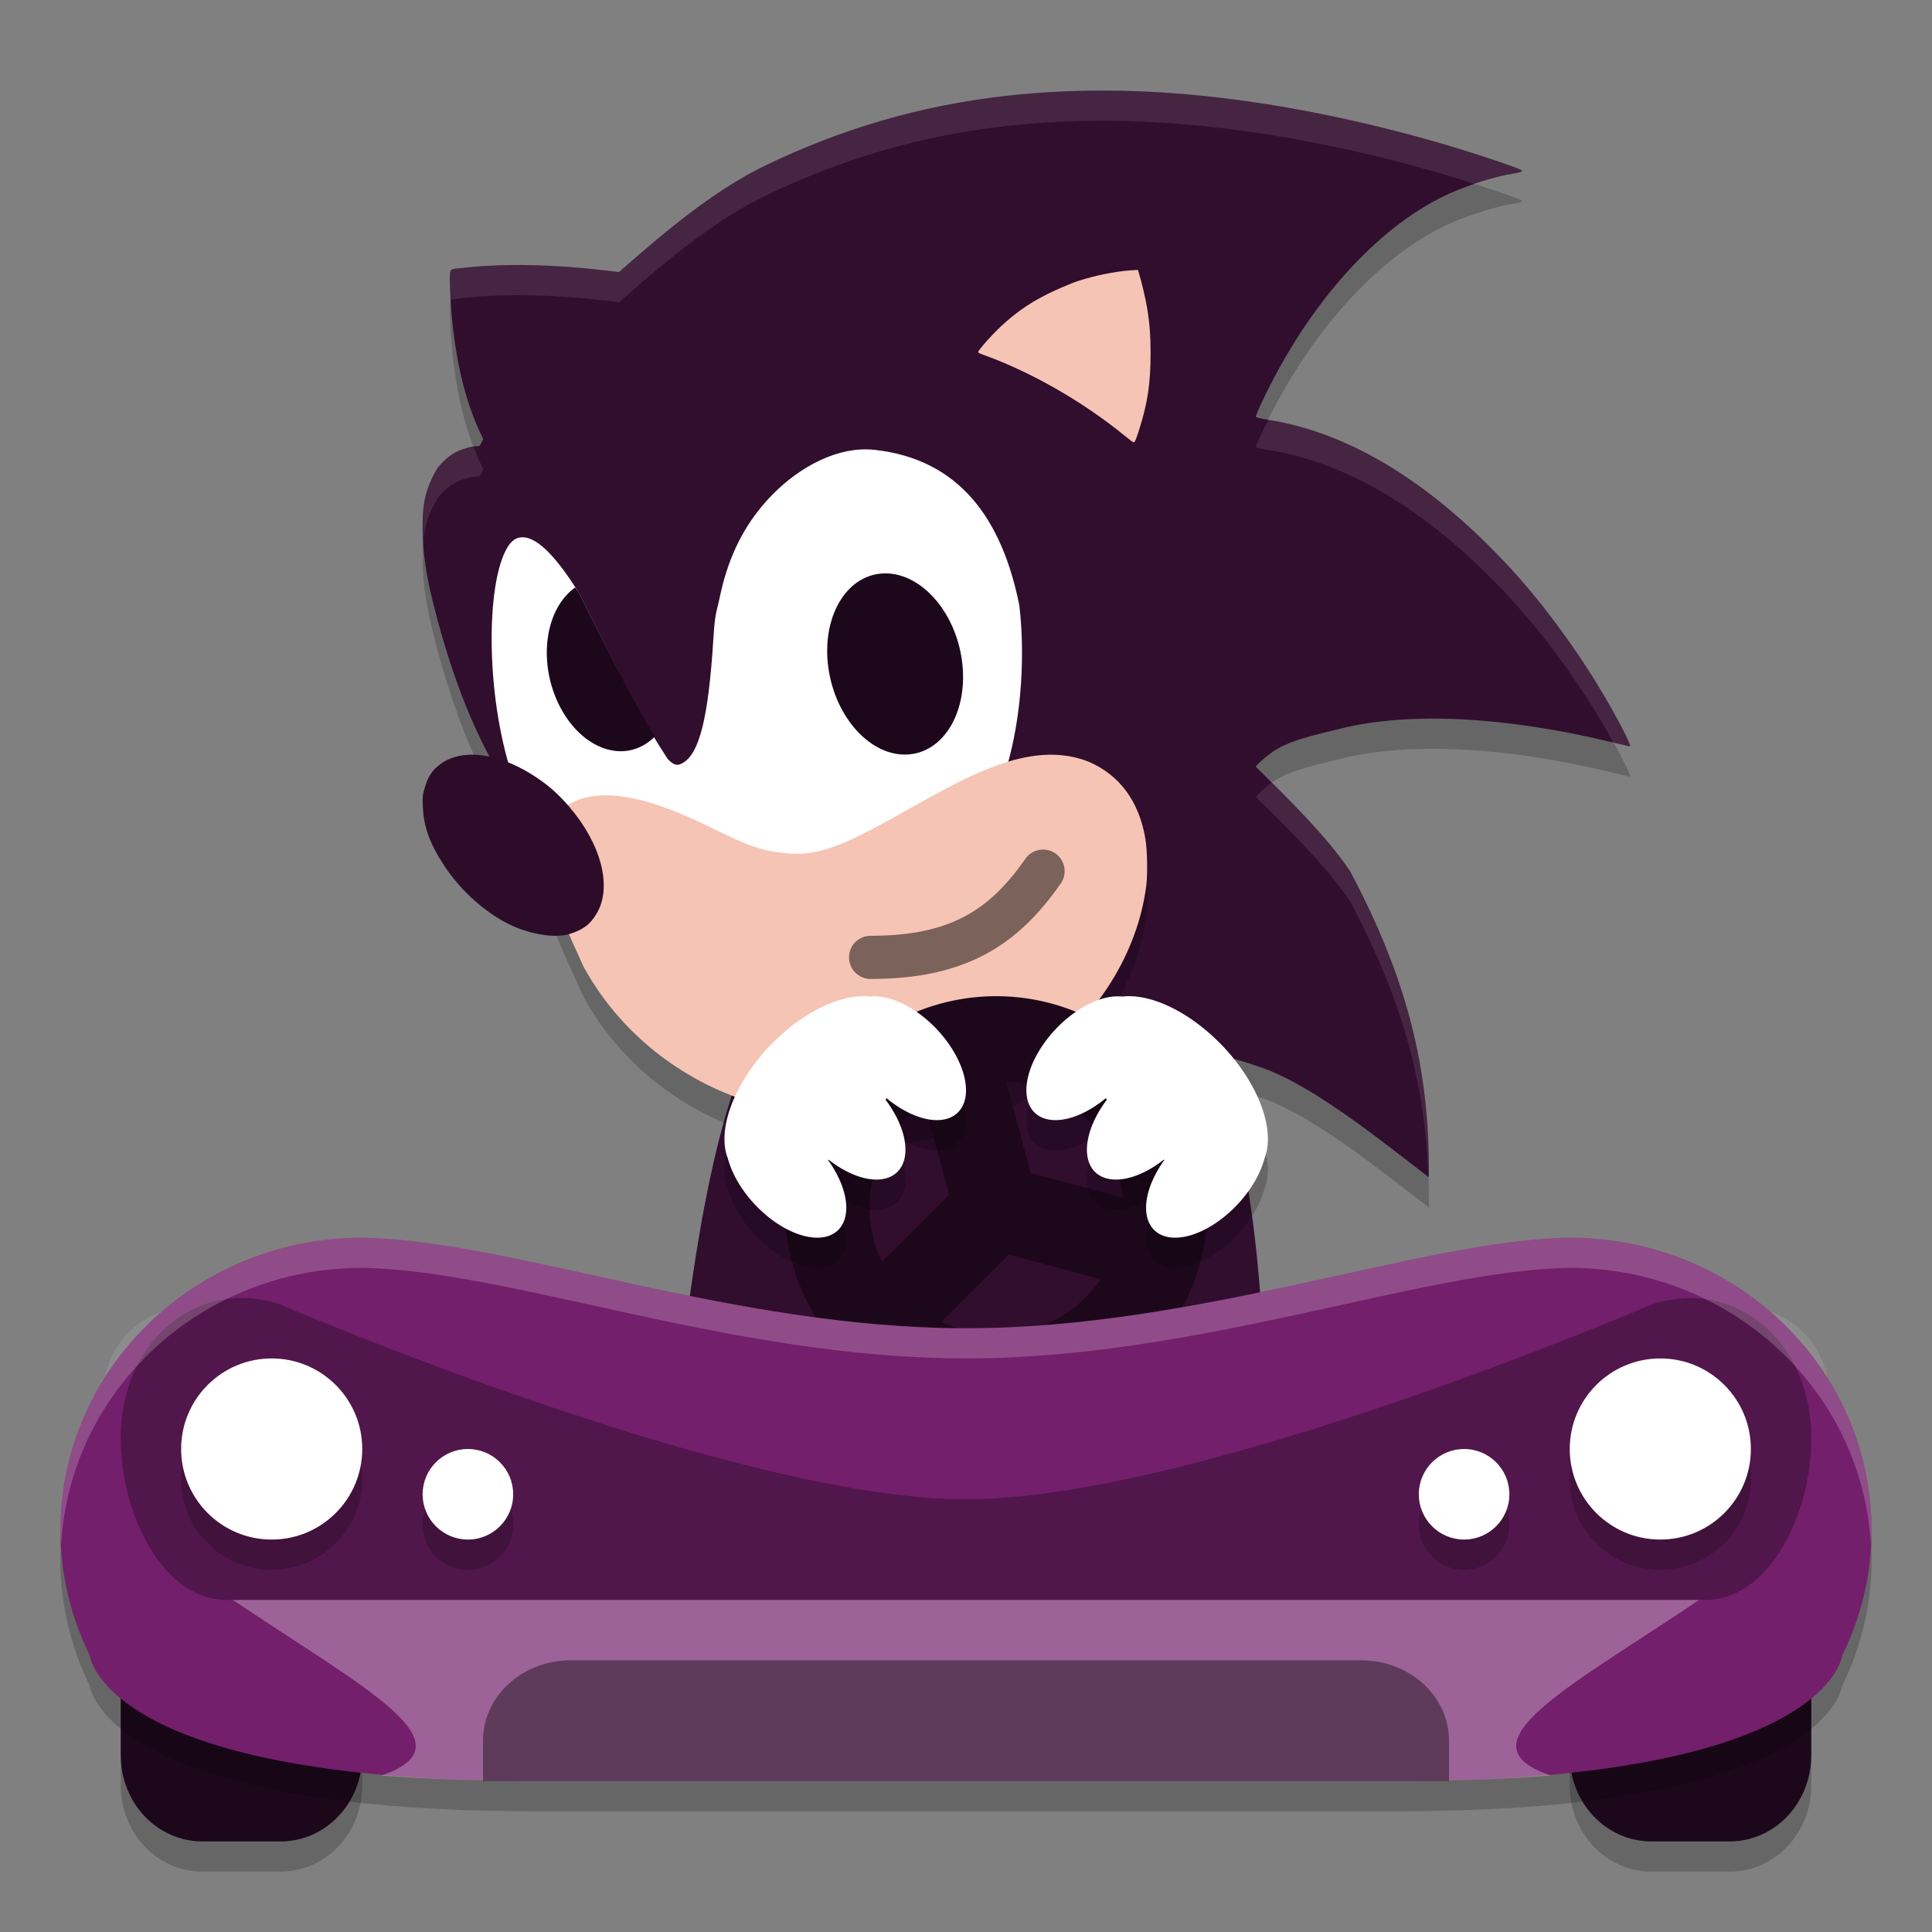 <svg xmlns="http://www.w3.org/2000/svg" width="64" height="64" version="1">
 <rect width="100%" height="100%" fill="#808080" stroke="none"/>
 <path style="opacity:0.2" d="m 36.522,4 c 3.51,-0.006 7.368,0.645 11.106,1.718 1.066,0.306 2.699,0.849 2.778,0.924 0.041,0.039 -0.025,0.066 -0.25,0.102 -0.581,0.093 -1.436,0.356 -2.077,0.638 -2.336,1.029 -4.52,3.469 -5.998,6.369 -0.272,0.533 -0.481,0.994 -0.481,1.059 0,0.019 0.17,0.058 0.448,0.103 2.823,0.458 5.501,2.225 7.956,4.876 1.028,1.11 2.119,2.573 2.972,3.986 0.577,0.955 1.096,1.954 1.015,1.954 -0.005,0 -0.279,-0.065 -0.608,-0.145 -3.508,-0.85 -6.712,-1.011 -8.963,-0.451 -0.949,0.236 -1.756,0.396 -2.325,0.817 -0.244,0.181 -0.494,0.409 -0.494,0.452 1.118,1.102 2.343,2.301 3.125,3.459 1.865,3.525 2.643,6.5 2.607,10.138 -1.444,-1.102 -3.725,-2.972 -5.473,-3.61 -2.059,-0.73 -3.894,-0.969 -6.433,-1.099 -0.706,-0.036 -3.333,-0.027 -3.361,0.036 -7.219,-0.053 -10.536,-2.848 -13.679,-6.304 -2.179,-2.137 -3.318,-5.174 -4.043,-8.062 -0.227,-0.93 -0.323,-1.575 -0.342,-2.292 -0.023,-0.85 0.062,-1.329 0.332,-1.874 0.128,-0.259 0.182,-0.336 0.353,-0.506 0.133,-0.132 0.267,-0.234 0.394,-0.3 0.208,-0.108 0.542,-0.205 0.707,-0.205 0.095,0 0.107,-0.009 0.161,-0.118 l 0.058,-0.118 -0.097,-0.207 c -0.485,-1.035 -0.811,-2.331 -0.954,-3.98 -0.039,-0.454 -0.065,-1.225 -0.044,-1.335 0.022,-0.114 0.007,-0.11 0.556,-0.166 1.307,-0.133 2.891,-0.1 4.555,0.096 l 0.484,0.057 0.251,-0.22 c 1.33,-1.169 2.952,-2.52 4.617,-3.32 2.424,-1.165 5.035,-1.978 8.034,-2.306 0.996,-0.109 2.037,-0.164 3.112,-0.166 z"/>
 <path style="opacity:0.2" d="M 6.707,44.855 C 5.208,44.855 4,46.132 4,47.715 V 59.145 C 4,60.727 5.208,62 6.707,62 H 9.293 C 10.792,62 12,60.727 12,59.145 V 47.715 c 0,-1.583 -1.208,-2.859 -2.707,-2.859 z m 48,0 C 53.209,44.855 52,46.132 52,47.715 V 59.145 C 52,60.727 53.208,62 54.707,62 h 2.586 C 58.793,62 60,60.727 60,59.145 V 47.715 c 0,-1.582 -1.204,-2.859 -2.703,-2.859 z"/>
 <path style="fill:#310d2e" d="M 31.118,31 C 39.767,30.925 42,33.723 42,51 H 22 c 1.424,-17.359 3.455,-20.078 9.118,-20 z"/>
 <path style="fill:#310d2e" d="m 36.522,3 c 3.51,-0.006 7.368,0.645 11.106,1.718 1.066,0.306 2.699,0.849 2.778,0.924 0.041,0.039 -0.025,0.066 -0.25,0.102 -0.581,0.093 -1.436,0.356 -2.077,0.638 -2.336,1.029 -4.52,3.469 -5.998,6.369 -0.272,0.533 -0.481,0.994 -0.481,1.059 0,0.019 0.17,0.058 0.448,0.103 2.823,0.458 5.501,2.225 7.956,4.876 1.028,1.11 2.119,2.573 2.972,3.986 0.577,0.955 1.096,1.954 1.015,1.954 -0.005,0 -0.279,-0.065 -0.608,-0.145 -3.508,-0.85 -6.712,-1.011 -8.963,-0.451 -0.949,0.236 -1.756,0.396 -2.325,0.817 -0.244,0.181 -0.494,0.409 -0.494,0.452 1.118,1.102 2.343,2.301 3.125,3.459 1.865,3.525 2.643,6.5 2.607,10.138 -1.444,-1.102 -3.725,-2.972 -5.473,-3.61 -2.059,-0.73 -3.894,-0.969 -6.433,-1.099 -0.706,-0.036 -3.333,-0.027 -3.361,0.036 -7.219,-0.053 -10.536,-2.848 -13.679,-6.304 -2.179,-2.137 -3.318,-5.174 -4.043,-8.062 -0.227,-0.93 -0.323,-1.575 -0.342,-2.292 -0.023,-0.85 0.062,-1.329 0.332,-1.874 0.128,-0.259 0.182,-0.336 0.353,-0.506 0.133,-0.132 0.267,-0.234 0.394,-0.3 0.208,-0.108 0.542,-0.205 0.707,-0.205 0.095,0 0.107,-0.009 0.161,-0.118 l 0.058,-0.118 -0.097,-0.207 c -0.485,-1.035 -0.811,-2.331 -0.954,-3.98 -0.039,-0.454 -0.065,-1.225 -0.044,-1.335 0.022,-0.114 0.007,-0.11 0.556,-0.166 1.307,-0.133 2.891,-0.1 4.555,0.096 l 0.484,0.057 0.251,-0.22 c 1.33,-1.169 2.952,-2.52 4.617,-3.32 2.424,-1.165 5.035,-1.978 8.034,-2.306 0.996,-0.109 2.037,-0.164 3.112,-0.166 z"/>
 <path style="fill:#ffffff;opacity:0.1" d="M 36.521 3 C 35.447 3.002 34.406 3.057 33.41 3.166 C 30.411 3.494 27.801 4.308 25.377 5.473 C 23.712 6.273 22.089 7.622 20.76 8.791 L 20.51 9.012 L 20.025 8.955 C 18.361 8.759 16.778 8.726 15.471 8.859 C 14.923 8.915 14.936 8.911 14.914 9.025 C 14.9 9.102 14.926 9.565 14.945 9.951 C 14.983 9.91 15.086 9.899 15.471 9.859 C 16.778 9.726 18.361 9.759 20.025 9.955 L 20.51 10.012 L 20.76 9.791 C 22.089 8.622 23.712 7.273 25.377 6.473 C 27.801 5.308 30.411 4.494 33.41 4.166 C 34.406 4.057 35.447 4.002 36.521 4 C 40.031 3.994 43.89 4.644 47.629 5.717 C 47.999 5.823 48.433 5.964 48.852 6.098 C 49.317 5.94 49.786 5.803 50.156 5.744 C 50.382 5.708 50.448 5.682 50.406 5.643 C 50.327 5.567 48.694 5.022 47.629 4.717 C 43.89 3.644 40.031 2.994 36.521 3 z M 42.012 13.906 C 41.798 14.338 41.602 14.755 41.602 14.811 C 41.602 14.83 41.771 14.869 42.049 14.914 C 44.872 15.372 47.55 17.138 50.004 19.789 C 51.032 20.9 52.123 22.362 52.977 23.775 C 53.154 24.07 53.29 24.327 53.441 24.6 C 53.727 24.669 53.987 24.73 53.992 24.73 C 54.073 24.73 53.553 23.73 52.977 22.775 C 52.123 21.362 51.032 19.9 50.004 18.789 C 47.55 16.138 44.872 14.372 42.049 13.914 C 42.026 13.91 42.033 13.91 42.012 13.906 z M 15.695 14.803 C 15.518 14.825 15.261 14.898 15.082 14.99 C 14.955 15.056 14.823 15.157 14.689 15.289 C 14.518 15.459 14.464 15.536 14.336 15.795 C 14.066 16.34 13.981 16.818 14.004 17.668 C 14.006 17.755 14.021 17.842 14.025 17.928 C 14.064 17.497 14.157 17.156 14.336 16.795 C 14.464 16.536 14.518 16.459 14.689 16.289 C 14.823 16.157 14.955 16.056 15.082 15.99 C 15.29 15.882 15.626 15.785 15.791 15.785 C 15.886 15.785 15.898 15.776 15.951 15.666 L 16.01 15.549 L 15.912 15.342 C 15.833 15.173 15.766 14.985 15.695 14.803 z M 42.127 25.934 C 42.117 25.94 42.105 25.944 42.096 25.951 C 41.851 26.132 41.602 26.36 41.602 26.402 C 42.719 27.504 43.945 28.704 44.727 29.861 C 46.414 33.051 47.205 35.796 47.314 38.984 C 47.32 38.989 47.328 38.996 47.334 39 C 47.37 35.362 46.592 32.386 44.727 28.861 C 44.066 27.884 43.088 26.887 42.127 25.934 z"/>
 <path style="fill:#ffffff" d="m 28.496,14.891 c 0.169,-0.01 0.336,-0.006 0.503,0.013 2.776,0.321 4.19,2.271 4.767,5.147 0.226,1.89 0.018,4.145 -0.532,5.714 -0.052,0.147 -0.073,0.246 -0.057,0.261 0.016,0.015 0.112,0.01 0.253,-0.013 0.086,-0.014 0.303,-0.015 0.478,-0.02 v 3.579 h -15.607 L 17.117,26.543 16.974,25.713 c -0.931,-2.794 -0.874,-6.665 -0.088,-7.695 0.047,-0.061 0.135,-0.136 0.194,-0.166 0.5,-0.246 1.199,0.35 2.09,1.779 1.675,3.326 2.095,4.211 2.947,5.509 0.207,0.217 0.322,0.245 0.52,0.123 0.525,-0.322 0.83,-1.452 0.995,-4.115 0.054,-0.875 0.106,-0.859 0.206,-1.341 0.255,-1.231 0.71,-2.213 1.416,-3.055 0.855,-1.02 2.062,-1.789 3.243,-1.862 z"/>
 <path style="fill:#f6c4b4" d="m 37.692,8.94 0.045,0.139 c 0.081,0.252 0.224,0.874 0.271,1.17 0.079,0.507 0.107,0.884 0.107,1.454 0,0.987 -0.098,1.646 -0.375,2.519 -0.111,0.351 -0.147,0.431 -0.19,0.431 -0.015,0 -0.145,-0.097 -0.289,-0.215 -1.398,-1.143 -3.144,-2.139 -4.731,-2.7 -0.065,-0.023 -0.122,-0.054 -0.128,-0.07 -0.016,-0.045 0.455,-0.579 0.765,-0.866 0.56,-0.519 1.078,-0.861 1.805,-1.191 0.262,-0.119 0.597,-0.256 0.745,-0.304 0.551,-0.179 1.217,-0.314 1.718,-0.35 z"/>
 <path style="fill:#f5beac" d="m 17.84,28.189 c 0.376,0.003 0.817,0.177 1.102,0.441 0.187,0.173 0.274,0.323 0.278,0.478 0.008,0.332 -0.389,0.456 -0.972,0.302 -0.401,-0.106 -0.787,-0.375 -0.921,-0.643 -0.167,-0.336 -0.003,-0.552 0.439,-0.577 0.024,-0.001 0.049,-0.002 0.074,-0.002 z"/>
 <path style="fill:#f5beac" d="m 17.806,28.204 c -0.441,0.004 -0.627,0.226 -0.465,0.56 0.114,0.236 0.518,0.519 0.906,0.635 0.172,0.051 0.513,0.076 0.628,0.045 0.214,-0.057 0.334,-0.179 0.334,-0.341 0,-0.226 -0.294,-0.539 -0.674,-0.716 -0.297,-0.139 -0.479,-0.184 -0.729,-0.182 z"/>
 <path style="fill:#f5beac" d="m 33.493,29.054 c -0.381,0.002 -0.563,0.121 -0.86,0.564 -0.488,0.726 -0.993,1.209 -1.652,1.581 -0.524,0.296 -1.125,0.471 -1.712,0.5 -0.196,0.01 -0.391,0.037 -0.504,0.069 -0.161,0.046 -0.207,0.076 -0.351,0.22 -0.141,0.141 -0.175,0.194 -0.222,0.348 -0.031,0.1 -0.056,0.227 -0.056,0.283 0,0.056 0.025,0.183 0.056,0.283 0.047,0.154 0.082,0.207 0.222,0.348 0.14,0.14 0.194,0.175 0.348,0.222 0.173,0.053 0.468,0.069 0.724,0.039 0.632,-0.075 0.858,-0.122 1.336,-0.278 0.906,-0.296 1.701,-0.788 2.408,-1.49 0.475,-0.471 1.02,-1.204 1.121,-1.507 0.144,-0.432 -0.051,-0.893 -0.464,-1.096 -0.158,-0.078 -0.203,-0.088 -0.393,-0.087 z"/>
 <path style="fill:#f5beac" d="m 33.106,35.128 c -0.013,10e-4 -0.03,0.002 -0.041,0.003 -0.127,0.012 -0.282,0.023 -0.39,0.028 0.065,-0.004 0.148,-0.01 0.249,-0.019 0.049,-0.004 0.113,-0.008 0.181,-0.012 z"/>
 <path style="opacity:0.2" d="m 36.07,26.236 c 1.022,0.441 1.665,1.315 1.872,2.548 0.065,0.387 0.079,1.187 0.027,1.578 -0.292,2.217 -1.622,4.333 -3.578,5.739 -0.977,0.755 -1.57,0.958 -2.662,1.377 -1.074,0.352 -2.216,0.522 -3.486,0.523 -1.246,9.6e-4 -2.23,-0.138 -3.316,-0.47 -2.403,-0.734 -4.423,-2.362 -5.597,-4.51 -0.849,-1.922 -1.783,-3.562 -1.086,-4.741 1.125,-1.904 4.2,-0.407 5.392,0.174 1.075,0.526 1.465,0.672 2.028,0.762 1.268,0.203 1.956,-0.013 4.335,-1.357 1.852,-1.015 4.093,-2.422 6.071,-1.623 z"/>
 <path style="fill:#f6c4b4" d="m 36.07,25.236 c 1.022,0.441 1.665,1.315 1.872,2.548 0.065,0.387 0.079,1.187 0.027,1.578 -0.292,2.217 -1.622,4.333 -3.578,5.739 -0.977,0.755 -1.57,0.958 -2.662,1.377 -1.074,0.352 -2.216,0.522 -3.486,0.523 -1.246,9.6e-4 -2.23,-0.138 -3.316,-0.47 -2.403,-0.734 -4.423,-2.362 -5.597,-4.51 -0.849,-1.922 -1.783,-3.562 -1.086,-4.741 1.125,-1.904 4.2,-0.407 5.392,0.174 1.075,0.526 1.465,0.672 2.028,0.762 1.268,0.203 1.956,-0.013 4.335,-1.357 1.852,-1.015 4.093,-2.422 6.071,-1.623 z"/>
 <path style="fill:#2d0c2a" d="m 18.861,30.941 c 0.46,-0.142 0.696,-0.321 0.913,-0.695 0.51,-0.877 0.139,-2.295 -0.923,-3.528 -0.395,-0.459 -0.764,-0.775 -1.267,-1.084 -1.15,-0.708 -2.301,-0.833 -2.99,-0.326 -0.264,0.195 -0.396,0.384 -0.505,0.729 -0.09,0.281 -0.096,0.331 -0.083,0.67 0.026,0.668 0.224,1.225 0.693,1.946 0.576,0.886 1.473,1.671 2.334,2.042 0.646,0.279 1.394,0.38 1.829,0.246 z"/>
 <ellipse style="fill:#1d081b" cx="-26.464" cy="23.637" rx="2.215" ry="3.026" transform="matrix(-0.999,0.054,0.136,0.991,0,0)"/>
 <path style="opacity:0.5;fill:none;stroke:#000000;stroke-width:1.429;stroke-linecap:round" d="m 34.553,28.857 c -1.324,1.905 -2.857,2.857 -5.714,2.857"/>
 <path style="fill:#1d081b" d="M 6.707,43.855 C 5.208,43.855 4,45.132 4,46.715 V 58.145 C 4,59.727 5.208,61 6.707,61 H 9.293 C 10.792,61 12,59.727 12,58.145 V 46.715 c 0,-1.583 -1.208,-2.859 -2.707,-2.859 z m 48,0 C 53.209,43.855 52,45.132 52,46.715 V 58.145 C 52,59.727 53.208,61 54.707,61 h 2.586 C 58.793,61 60,59.727 60,58.145 V 46.715 c 0,-1.582 -1.204,-2.859 -2.703,-2.859 z"/>
 <path style="opacity:0.2" d="m 12,42 c -5.523,0 -10,4.339 -10,9.692 0.004,1.438 0.337,2.857 0.977,4.154 0,0 0.452,4.154 14.738,4.154 H 32 46.286 C 60.571,60 61.023,55.846 61.023,55.846 61.663,54.549 61.996,53.13 62,51.692 62,46.339 57.523,42 52,42 47.104,42.072 39.74,45 32,45 24.26,45 16.896,42.072 12,42 Z"/>
 <path style="fill:#1d081b" d="m 37.95,35.05 a 7,7 0 0 0 -9.899,0 7,7 0 0 0 0,9.899 7,7 0 0 0 9.899,0 7,7 0 0 0 0,-9.899 z m -1.98,1.98 A 4.2,4.2 0 0 1 37.186,39.673 l -3.043,-0.816 -0.816,-3.039 a 4.2,4.2 0 0 1 2.644,1.213 z m 0.493,5.346 a 4.2,4.2 0 0 1 -0.493,0.594 4.2,4.2 0 0 1 -4.778,0.818 l 2.227,-2.227 3.043,0.816 z m -5.839,-5.835 0.816,3.039 -2.225,2.225 a 4.2,4.2 0 0 1 0.816,-4.776 4.2,4.2 0 0 1 0.594,-0.489 z"/>
 <path style="opacity:0.1;fill:#ffffff" d="m 6.328,43.286 c -1.606,0 -2.899,1.274 -2.899,2.857 v 1.429 c 0,-1.582 1.293,-2.857 2.899,-2.857 H 9.101 C 10.707,44.714 12,45.989 12,47.571 V 46.143 C 12,44.56 10.707,43.286 9.101,43.286 Z m 48.571,0 c -1.606,0 -2.899,1.274 -2.899,2.857 v 1.429 c 0,-1.582 1.293,-2.857 2.899,-2.857 h 2.773 c 1.607,0 2.9,1.274 2.9,2.857 v -1.429 c 0,-1.582 -1.293,-2.857 -2.899,-2.857 h -2.773 z"/>
 <path style="opacity:0.2" d="m 28.684,34.001 a 2.076,3.771 43.487 0 0 -3.133,1.594 2.076,3.771 43.487 0 0 -1.434,3.793 2.493,1.405 46.563 0 0 0.945,1.57 2.493,1.405 46.563 0 0 2.715,0.777 2.493,1.405 46.563 0 0 -0.348,-2.309 2.076,3.771 43.487 0 0 0.016,-0.012 2.493,1.405 46.563 0 0 2.293,0.395 2.493,1.405 46.563 0 0 -0.402,-2.375 2.076,3.771 43.487 0 0 0.031,-0.055 2.493,1.405 46.563 0 0 2.375,0.461 2.493,1.405 46.563 0 0 -0.758,-2.793 2.493,1.405 46.563 0 0 -2.156,-1.035 2.076,3.771 43.487 0 0 -0.145,-0.012 z m 8.633,0 a 3.771,2.076 46.513 0 0 -0.145,0.012 1.405,2.493 43.437 0 0 -2.156,1.035 1.405,2.493 43.437 0 0 -0.758,2.793 1.405,2.493 43.437 0 0 2.375,-0.461 3.771,2.076 46.513 0 0 0.031,0.055 1.405,2.493 43.437 0 0 -0.402,2.375 1.405,2.493 43.437 0 0 2.293,-0.395 3.771,2.076 46.513 0 0 0.016,0.012 1.405,2.493 43.437 0 0 -0.348,2.309 1.405,2.493 43.437 0 0 2.715,-0.777 1.405,2.493 43.437 0 0 0.945,-1.57 3.771,2.076 46.513 0 0 -1.434,-3.793 3.771,2.076 46.513 0 0 -3.133,-1.594 z"/>
 <path style="fill:#ffffff" d="m 40.449,34.595 a 3.771,2.076 46.513 0 0 -3.275,-1.582 1.405,2.493 43.437 0 0 -2.159,1.032 1.405,2.493 43.437 0 0 -0.758,2.795 1.405,2.493 43.437 0 0 2.375,-0.461 3.771,2.076 46.513 0 0 0.032,0.053 1.405,2.493 43.437 0 0 -0.402,2.378 1.405,2.493 43.437 0 0 2.291,-0.395 3.771,2.076 46.513 0 0 0.018,0.012 1.405,2.493 43.437 0 0 -0.347,2.309 1.405,2.493 43.437 0 0 2.715,-0.779 1.405,2.493 43.437 0 0 0.946,-1.572 3.771,2.076 46.513 0 0 -1.435,-3.791 z"/>
 <path style="fill:#ffffff" d="m 25.551,34.595 a 2.076,3.771 43.487 0 1 3.275,-1.582 2.493,1.405 46.563 0 1 2.159,1.032 2.493,1.405 46.563 0 1 0.758,2.795 2.493,1.405 46.563 0 1 -2.375,-0.461 2.076,3.771 43.487 0 1 -0.032,0.053 2.493,1.405 46.563 0 1 0.402,2.378 2.493,1.405 46.563 0 1 -2.291,-0.395 2.076,3.771 43.487 0 1 -0.018,0.012 2.493,1.405 46.563 0 1 0.347,2.309 2.493,1.405 46.563 0 1 -2.715,-0.779 2.493,1.405 46.563 0 1 -0.946,-1.572 2.076,3.771 43.487 0 1 1.435,-3.791 z"/>
 <path style="fill:#731f6b" d="m 12,41 c -5.523,0 -10,4.339 -10,9.692 0.004,1.438 0.337,2.857 0.977,4.154 0,0 0.452,4.154 14.738,4.154 H 32 46.286 C 60.571,59 61.023,54.846 61.023,54.846 61.663,53.549 61.996,52.13 62,50.692 62,45.339 57.523,41 52,41 47.104,41.072 39.74,44 32,44 24.26,44 16.896,41.072 12,41 Z"/>
 <path style="opacity:0.3" d="M 8.378,43.017 C 6.34,42.823 4.515,44.277 4.092,46.595 3.609,49.244 5.07,53 7.511,53 H 32 56.489 c 2.441,0 3.903,-3.756 3.419,-6.405 -0.483,-2.649 -2.798,-4.168 -5.169,-3.39 0,0 -15.024,6.462 -22.739,6.462 -7.714,0 -22.739,-6.462 -22.739,-6.462 -0.296,-0.097 -0.592,-0.16 -0.884,-0.187 z"/>
 <path style="opacity:0.2" d="m 9,46 a 3,3 0 0 0 -3,3 3,3 0 0 0 3,3 3,3 0 0 0 3,-3 3,3 0 0 0 -3,-3 z m 46,0 a 3,3 0 0 0 -3,3 3,3 0 0 0 3,3 3,3 0 0 0 3,-3 3,3 0 0 0 -3,-3 z M 15.5,49 A 1.5,1.5 0 0 0 14,50.5 1.5,1.5 0 0 0 15.5,52 1.5,1.5 0 0 0 17,50.5 1.5,1.5 0 0 0 15.5,49 Z m 33,0 A 1.5,1.5 0 0 0 47,50.5 1.5,1.5 0 0 0 48.5,52 1.5,1.5 0 0 0 50,50.5 1.5,1.5 0 0 0 48.5,49 Z"/>
 <circle style="fill:#ffffff" cx="9" cy="48" r="3"/>
 <circle style="fill:#ffffff" cx="15.5" cy="49.5" r="1.5"/>
 <path style="opacity:0.3;fill:#ffffff" d="m 7.714,53 c 4.3,2.901 8.004,4.762 4.922,5.815 C 14.102,58.93 15.77,59 17.714,59 H 32 46.286 c 1.944,0 3.613,-0.07 5.078,-0.185 C 48.281,57.762 51.985,55.901 56.286,53 H 32 Z"/>
 <path style="opacity:0.4" d="M 18.909,55 C 17.297,55 16,56.189 16,57.667 V 59 H 17.455 32 46.545 C 46.923,59 48,59 48,59 48,59 48,58.148 48,57.667 48,56.189 46.703,55 45.091,55 Z"/>
 <path style="fill:#1d081b" d="m 19.055,19.461 a 2.893,2.094 76.828 0 0 -0.906,2.68 2.893,2.094 76.828 0 0 2.5,2.742 2.893,2.094 76.828 0 0 1.039,-0.48 c -0.611,-1.013 -1.15,-2.062 -2.516,-4.773 -0.041,-0.066 -0.077,-0.106 -0.117,-0.168 z"/>
 <circle style="fill:#ffffff" cx="-55" cy="48" r="3" transform="scale(-1,1)"/>
 <circle style="fill:#ffffff" cx="-48.5" cy="49.5" r="1.5" transform="scale(-1,1)"/>
 <path style="opacity:0.2;fill:#ffffff" d="M 12 41 C 6.477 41 2 45.338 2 50.691 C 2 50.845 2.018 50.997 2.027 51.15 C 2.319 46.051 6.666 42 12 42 C 16.896 42.072 24.26 45 32 45 C 39.74 45 47.104 42.072 52 42 C 57.334 42 61.681 46.051 61.973 51.15 C 61.982 50.997 62 50.845 62 50.691 C 62 45.338 57.523 41 52 41 C 47.104 41.072 39.74 44 32 44 C 24.26 44 16.896 41.072 12 41 z"/>
</svg>
